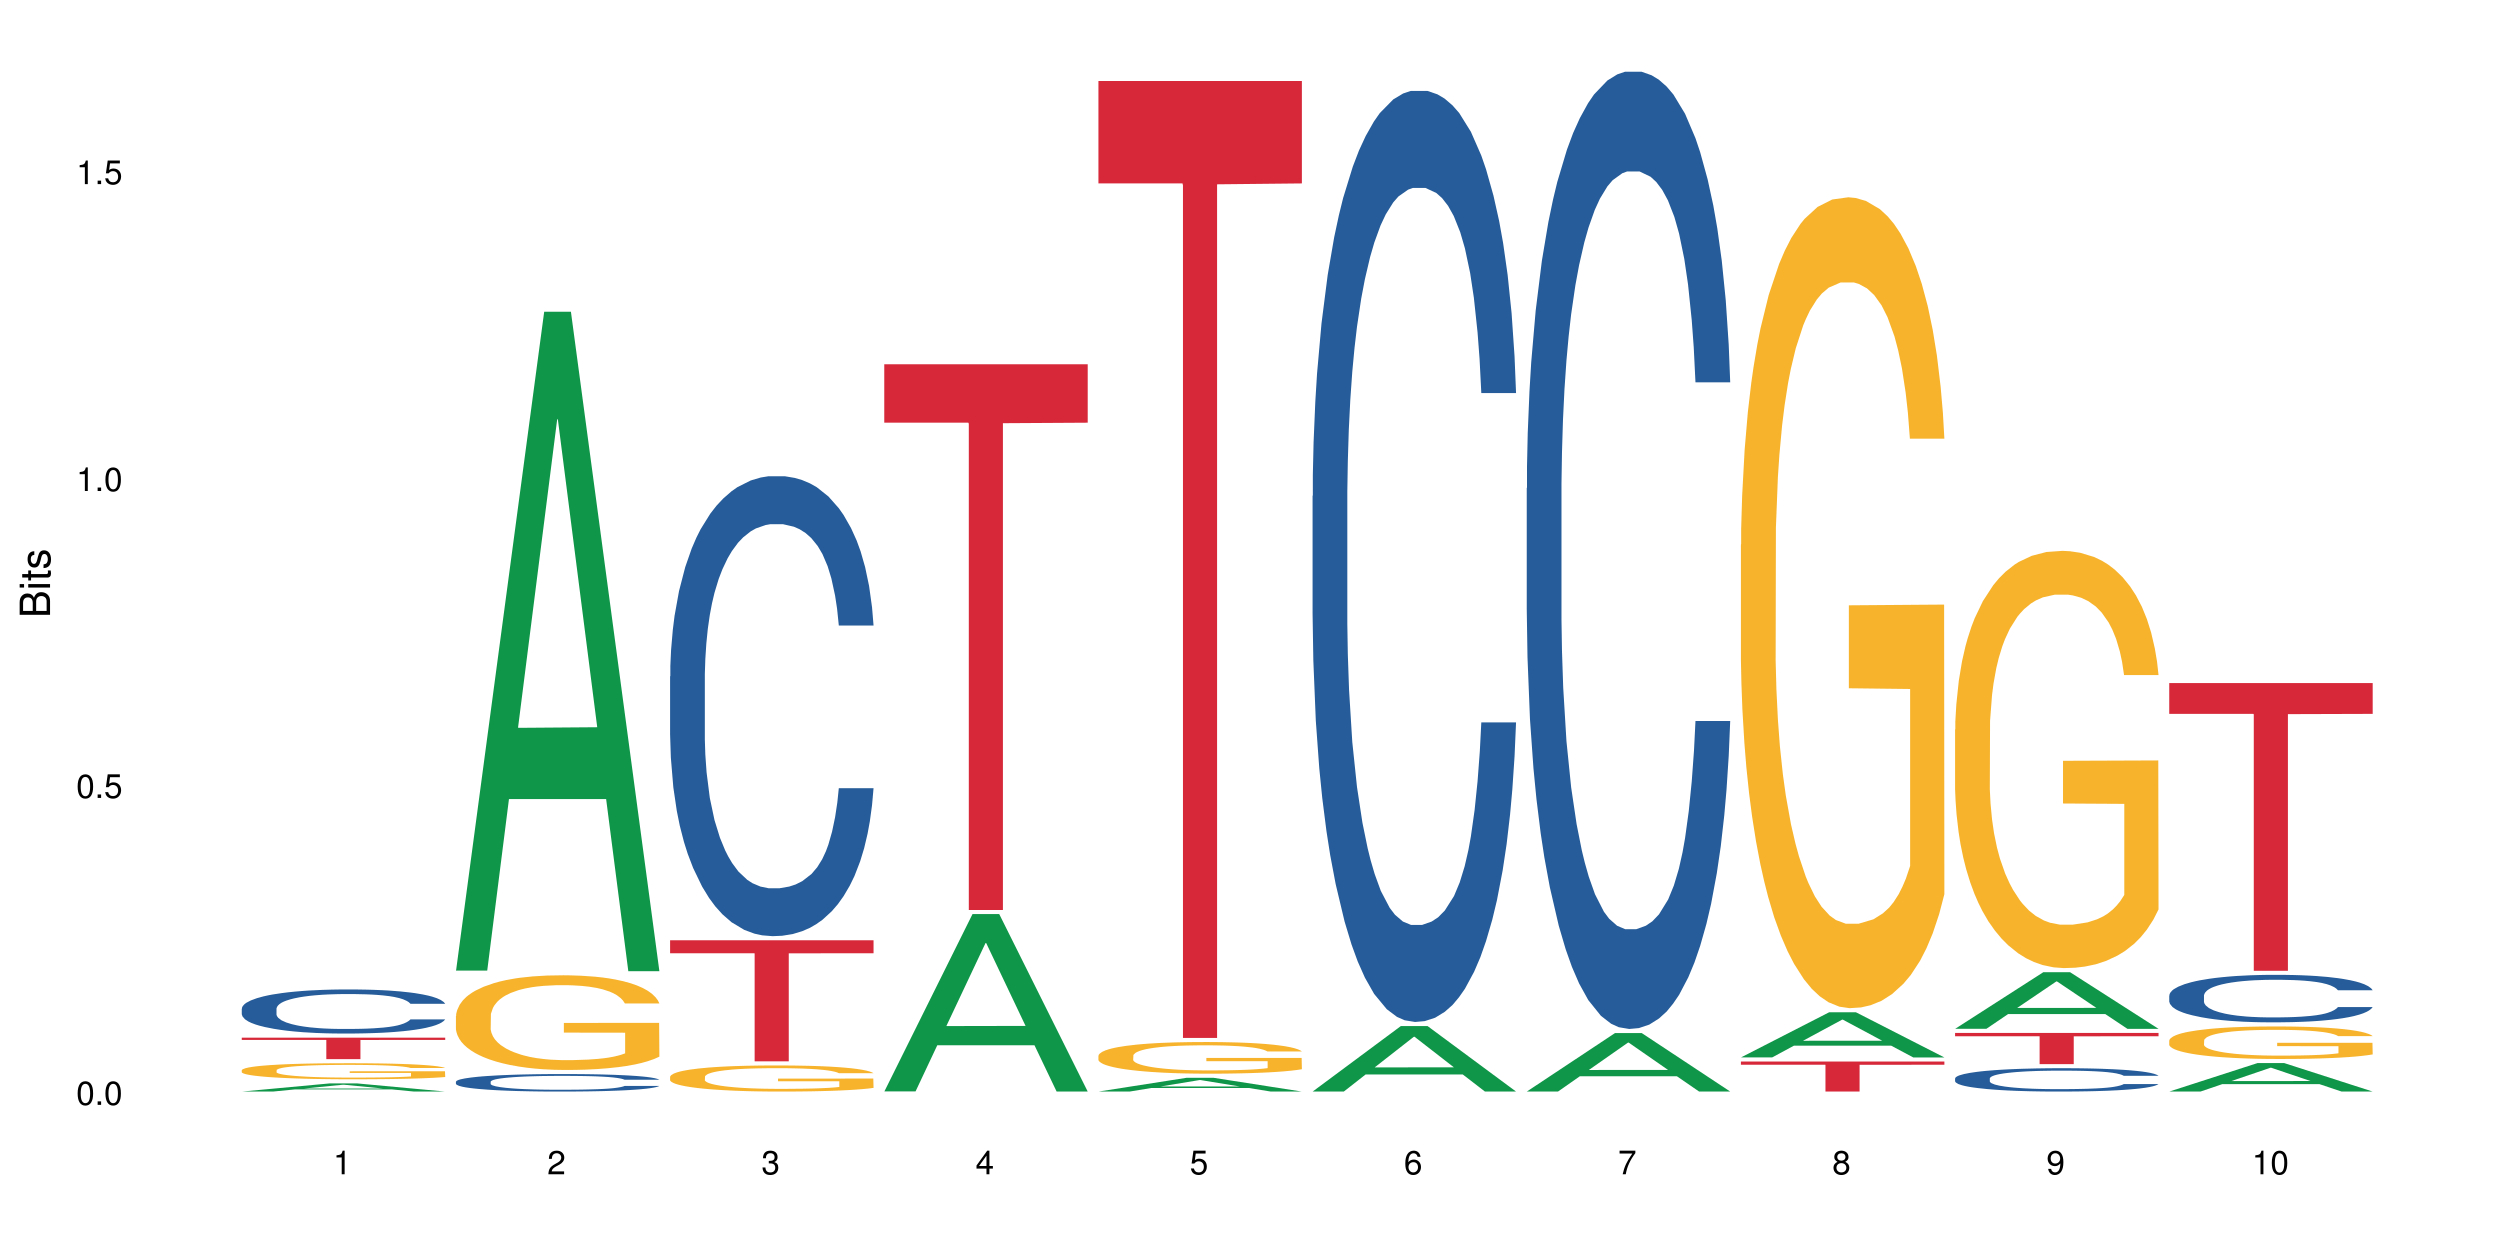 <?xml version="1.0" encoding="UTF-8"?>
<svg xmlns="http://www.w3.org/2000/svg" xmlns:xlink="http://www.w3.org/1999/xlink" width="720pt" height="360pt" viewBox="0 0 720 360" version="1.1">
<defs>
<g>
<symbol overflow="visible" id="glyph0-0">
<path style="stroke:none;" d=""/>
</symbol>
<symbol overflow="visible" id="glyph0-1">
<path style="stroke:none;" d="M 2.641 -6.797 C 2 -6.797 1.422 -6.531 1.078 -6.047 C 0.641 -5.453 0.406 -4.547 0.406 -3.297 C 0.406 -1 1.188 0.219 2.641 0.219 C 4.078 0.219 4.859 -1 4.859 -3.234 C 4.859 -4.562 4.656 -5.438 4.203 -6.047 C 3.844 -6.531 3.281 -6.797 2.641 -6.797 Z M 2.641 -6.047 C 3.547 -6.047 4 -5.125 4 -3.312 C 4 -1.375 3.562 -0.484 2.625 -0.484 C 1.734 -0.484 1.281 -1.422 1.281 -3.281 C 1.281 -5.141 1.734 -6.047 2.641 -6.047 Z M 2.641 -6.047 "/>
</symbol>
<symbol overflow="visible" id="glyph0-2">
<path style="stroke:none;" d="M 1.828 -1 L 0.828 -1 L 0.828 0 L 1.828 0 Z M 1.828 -1 "/>
</symbol>
<symbol overflow="visible" id="glyph0-3">
<path style="stroke:none;" d="M 4.562 -6.797 L 1.062 -6.797 L 0.547 -3.094 L 1.328 -3.094 C 1.719 -3.562 2.047 -3.734 2.578 -3.734 C 3.484 -3.734 4.062 -3.109 4.062 -2.094 C 4.062 -1.125 3.484 -0.531 2.578 -0.531 C 1.828 -0.531 1.375 -0.906 1.188 -1.672 L 0.328 -1.672 C 0.453 -1.109 0.547 -0.844 0.75 -0.594 C 1.125 -0.078 1.828 0.219 2.594 0.219 C 3.969 0.219 4.922 -0.781 4.922 -2.219 C 4.922 -3.562 4.031 -4.484 2.719 -4.484 C 2.25 -4.484 1.859 -4.359 1.469 -4.062 L 1.734 -5.969 L 4.562 -5.969 Z M 4.562 -6.797 "/>
</symbol>
<symbol overflow="visible" id="glyph0-4">
<path style="stroke:none;" d="M 2.484 -4.844 L 2.484 0 L 3.328 0 L 3.328 -6.797 L 2.766 -6.797 C 2.469 -5.75 2.281 -5.609 0.984 -5.453 L 0.984 -4.844 Z M 2.484 -4.844 "/>
</symbol>
<symbol overflow="visible" id="glyph0-5">
<path style="stroke:none;" d="M 4.859 -0.828 L 1.281 -0.828 C 1.359 -1.391 1.672 -1.75 2.5 -2.234 L 3.469 -2.75 C 4.406 -3.266 4.906 -3.969 4.906 -4.812 C 4.906 -5.375 4.672 -5.906 4.266 -6.266 C 3.859 -6.625 3.375 -6.797 2.719 -6.797 C 1.859 -6.797 1.219 -6.5 0.844 -5.922 C 0.609 -5.562 0.5 -5.125 0.484 -4.438 L 1.328 -4.438 C 1.359 -4.906 1.406 -5.188 1.531 -5.406 C 1.75 -5.812 2.188 -6.062 2.703 -6.062 C 3.469 -6.062 4.031 -5.516 4.031 -4.781 C 4.031 -4.25 3.719 -3.797 3.125 -3.438 L 2.234 -2.938 C 0.812 -2.141 0.406 -1.5 0.328 0 L 4.859 0 Z M 4.859 -0.828 "/>
</symbol>
<symbol overflow="visible" id="glyph0-6">
<path style="stroke:none;" d="M 2.125 -3.125 L 2.578 -3.125 C 3.516 -3.125 3.984 -2.703 3.984 -1.891 C 3.984 -1.031 3.469 -0.531 2.578 -0.531 C 1.656 -0.531 1.203 -0.984 1.156 -1.969 L 0.312 -1.969 C 0.344 -1.422 0.438 -1.078 0.609 -0.766 C 0.953 -0.109 1.625 0.219 2.547 0.219 C 3.953 0.219 4.859 -0.609 4.859 -1.906 C 4.859 -2.766 4.516 -3.25 3.703 -3.516 C 4.344 -3.766 4.656 -4.25 4.656 -4.938 C 4.656 -6.109 3.875 -6.797 2.578 -6.797 C 1.203 -6.797 0.484 -6.047 0.453 -4.609 L 1.297 -4.609 C 1.312 -5.016 1.344 -5.25 1.453 -5.453 C 1.641 -5.828 2.062 -6.062 2.594 -6.062 C 3.344 -6.062 3.797 -5.625 3.797 -4.906 C 3.797 -4.422 3.609 -4.141 3.25 -3.984 C 3.016 -3.891 2.719 -3.844 2.125 -3.844 Z M 2.125 -3.125 "/>
</symbol>
<symbol overflow="visible" id="glyph0-7">
<path style="stroke:none;" d="M 3.141 -1.625 L 3.141 0 L 3.984 0 L 3.984 -1.625 L 4.984 -1.625 L 4.984 -2.391 L 3.984 -2.391 L 3.984 -6.797 L 3.359 -6.797 L 0.266 -2.516 L 0.266 -1.625 Z M 3.141 -2.391 L 1 -2.391 L 3.141 -5.359 Z M 3.141 -2.391 "/>
</symbol>
<symbol overflow="visible" id="glyph0-8">
<path style="stroke:none;" d="M 4.781 -5.031 C 4.609 -6.141 3.891 -6.797 2.844 -6.797 C 2.094 -6.797 1.422 -6.438 1.031 -5.828 C 0.609 -5.172 0.406 -4.344 0.406 -3.094 C 0.406 -1.953 0.578 -1.234 0.984 -0.625 C 1.359 -0.078 1.953 0.219 2.703 0.219 C 3.984 0.219 4.922 -0.734 4.922 -2.078 C 4.922 -3.344 4.062 -4.234 2.844 -4.234 C 2.172 -4.234 1.641 -3.969 1.281 -3.469 C 1.281 -5.125 1.828 -6.047 2.797 -6.047 C 3.391 -6.047 3.797 -5.672 3.938 -5.031 Z M 2.734 -3.484 C 3.547 -3.484 4.062 -2.922 4.062 -2 C 4.062 -1.156 3.484 -0.531 2.703 -0.531 C 1.922 -0.531 1.328 -1.188 1.328 -2.047 C 1.328 -2.891 1.906 -3.484 2.734 -3.484 Z M 2.734 -3.484 "/>
</symbol>
<symbol overflow="visible" id="glyph0-9">
<path style="stroke:none;" d="M 4.984 -6.797 L 0.438 -6.797 L 0.438 -5.969 L 4.109 -5.969 C 2.5 -3.656 1.828 -2.234 1.328 0 L 2.219 0 C 2.594 -2.172 3.453 -4.047 4.984 -6.094 Z M 4.984 -6.797 "/>
</symbol>
<symbol overflow="visible" id="glyph0-10">
<path style="stroke:none;" d="M 3.75 -3.578 C 4.453 -4 4.688 -4.344 4.688 -4.984 C 4.688 -6.047 3.844 -6.797 2.641 -6.797 C 1.438 -6.797 0.594 -6.047 0.594 -4.984 C 0.594 -4.359 0.828 -4.016 1.516 -3.578 C 0.734 -3.203 0.359 -2.641 0.359 -1.891 C 0.359 -0.641 1.297 0.219 2.641 0.219 C 3.984 0.219 4.922 -0.641 4.922 -1.875 C 4.922 -2.641 4.531 -3.203 3.75 -3.578 Z M 2.641 -6.047 C 3.359 -6.047 3.812 -5.625 3.812 -4.969 C 3.812 -4.344 3.344 -3.922 2.641 -3.922 C 1.922 -3.922 1.453 -4.344 1.453 -4.984 C 1.453 -5.625 1.922 -6.047 2.641 -6.047 Z M 2.641 -3.203 C 3.484 -3.203 4.062 -2.672 4.062 -1.875 C 4.062 -1.062 3.484 -0.531 2.625 -0.531 C 1.797 -0.531 1.219 -1.078 1.219 -1.875 C 1.219 -2.672 1.797 -3.203 2.641 -3.203 Z M 2.641 -3.203 "/>
</symbol>
<symbol overflow="visible" id="glyph0-11">
<path style="stroke:none;" d="M 0.516 -1.547 C 0.672 -0.438 1.406 0.219 2.438 0.219 C 3.188 0.219 3.859 -0.141 4.266 -0.75 C 4.688 -1.406 4.891 -2.25 4.891 -3.484 C 4.891 -4.625 4.703 -5.359 4.312 -5.953 C 3.938 -6.5 3.344 -6.797 2.594 -6.797 C 1.297 -6.797 0.359 -5.844 0.359 -4.516 C 0.359 -3.25 1.234 -2.344 2.453 -2.344 C 3.094 -2.344 3.562 -2.578 4.016 -3.109 C 4 -1.453 3.469 -0.531 2.5 -0.531 C 1.906 -0.531 1.484 -0.906 1.359 -1.547 Z M 2.578 -6.062 C 3.375 -6.062 3.969 -5.406 3.969 -4.531 C 3.969 -3.688 3.375 -3.094 2.547 -3.094 C 1.734 -3.094 1.234 -3.672 1.234 -4.578 C 1.234 -5.438 1.797 -6.062 2.578 -6.062 Z M 2.578 -6.062 "/>
</symbol>
<symbol overflow="visible" id="glyph1-0">
<path style="stroke:none;" d=""/>
</symbol>
<symbol overflow="visible" id="glyph1-1">
<path style="stroke:none;" d="M 0 -0.953 L 0 -4.891 C 0 -5.719 -0.234 -6.344 -0.734 -6.797 C -1.188 -7.234 -1.812 -7.469 -2.5 -7.469 C -3.547 -7.469 -4.188 -7 -4.625 -5.875 C -4.984 -6.672 -5.641 -7.094 -6.531 -7.094 C -7.156 -7.094 -7.734 -6.859 -8.141 -6.391 C -8.562 -5.938 -8.75 -5.344 -8.75 -4.5 L -8.75 -0.953 Z M -4.984 -2.062 L -7.766 -2.062 L -7.766 -4.219 C -7.766 -4.844 -7.688 -5.203 -7.453 -5.5 C -7.219 -5.812 -6.859 -5.969 -6.375 -5.969 C -5.906 -5.969 -5.531 -5.812 -5.297 -5.5 C -5.062 -5.203 -4.984 -4.844 -4.984 -4.219 Z M -0.984 -2.062 L -4 -2.062 L -4 -4.781 C -4 -5.328 -3.859 -5.688 -3.578 -5.953 C -3.297 -6.219 -2.922 -6.359 -2.484 -6.359 C -2.062 -6.359 -1.688 -6.219 -1.406 -5.953 C -1.109 -5.688 -0.984 -5.328 -0.984 -4.781 Z M -0.984 -2.062 "/>
</symbol>
<symbol overflow="visible" id="glyph1-2">
<path style="stroke:none;" d="M -6.281 -1.797 L -6.281 -0.797 L 0 -0.797 L 0 -1.797 Z M -8.75 -1.797 L -8.75 -0.797 L -7.484 -0.797 L -7.484 -1.797 Z M -8.75 -1.797 "/>
</symbol>
<symbol overflow="visible" id="glyph1-3">
<path style="stroke:none;" d="M -6.281 -3.047 L -6.281 -2.016 L -8.016 -2.016 L -8.016 -1.016 L -6.281 -1.016 L -6.281 -0.172 L -5.469 -0.172 L -5.469 -1.016 L -0.719 -1.016 C -0.078 -1.016 0.281 -1.453 0.281 -2.234 C 0.281 -2.469 0.25 -2.719 0.188 -3.047 L -0.641 -3.047 C -0.609 -2.922 -0.594 -2.766 -0.594 -2.562 C -0.594 -2.141 -0.719 -2.016 -1.156 -2.016 L -5.469 -2.016 L -5.469 -3.047 Z M -6.281 -3.047 "/>
</symbol>
<symbol overflow="visible" id="glyph1-4">
<path style="stroke:none;" d="M -4.531 -5.25 C -5.766 -5.25 -6.469 -4.422 -6.469 -2.969 C -6.469 -1.516 -5.719 -0.562 -4.547 -0.562 C -3.562 -0.562 -3.094 -1.062 -2.734 -2.562 L -2.516 -3.484 C -2.344 -4.188 -2.094 -4.469 -1.625 -4.469 C -1.047 -4.469 -0.641 -3.875 -0.641 -3 C -0.641 -2.453 -0.797 -2 -1.062 -1.75 C -1.25 -1.594 -1.422 -1.531 -1.875 -1.469 L -1.875 -0.406 C -0.422 -0.453 0.281 -1.266 0.281 -2.922 C 0.281 -4.5 -0.5 -5.516 -1.719 -5.516 C -2.656 -5.516 -3.172 -4.984 -3.469 -3.734 L -3.703 -2.766 C -3.891 -1.953 -4.156 -1.609 -4.594 -1.609 C -5.172 -1.609 -5.547 -2.125 -5.547 -2.938 C -5.547 -3.75 -5.203 -4.172 -4.531 -4.203 Z M -4.531 -5.25 "/>
</symbol>
</g>
</defs>
<g id="surface92197">
<rect x="0" y="0" width="720" height="360" style="fill:rgb(100%,100%,100%);fill-opacity:1;stroke:none;"/>
<path style=" stroke:none;fill-rule:nonzero;fill:rgb(6.275%,58.824%,28.235%);fill-opacity:1;" d="M 69.629 314.367 L 69.691 314.367 L 95.047 312.012 L 102.746 312.012 L 128.223 314.371 L 119.273 314.371 L 112.887 313.754 L 84.902 313.754 L 78.645 314.367 L 69.629 314.367 L 87.598 313.5 L 110.32 313.496 L 98.988 312.395 L 98.863 312.395 L 98.738 312.402 L 87.535 313.496 L 87.598 313.5 Z M 69.629 314.367 "/>
<path style=" stroke:none;fill-rule:nonzero;fill:rgb(14.51%,36.078%,60%);fill-opacity:1;" d="M 69.629 290.492 L 69.699 290.48 L 69.699 290.203 L 69.914 289.762 L 70.414 289.203 L 70.914 288.82 L 72.203 288.137 L 73.988 287.477 L 75.848 286.965 L 77.203 286.664 L 78.418 286.43 L 81.207 286.004 L 82.992 285.781 L 84.922 285.586 L 87.281 285.387 L 88.996 285.27 L 92.852 285.086 L 95.711 285.004 L 97.926 284.969 L 102.715 284.969 L 105.574 285.016 L 107.645 285.074 L 109.93 285.168 L 111.859 285.27 L 115.219 285.527 L 118.219 285.852 L 119.578 286.035 L 121.723 286.398 L 123.367 286.746 L 124.508 287.047 L 125.797 287.477 L 126.938 287.996 L 127.797 288.59 L 128.223 289.09 L 118.219 289.09 L 117.719 288.625 L 117.148 288.266 L 116.078 287.789 L 115.004 287.453 L 113.504 287.117 L 112.148 286.895 L 110.289 286.676 L 108.645 286.535 L 106.93 286.43 L 105.285 286.363 L 102.141 286.293 L 98.5 286.293 L 97.141 286.316 L 94.355 286.406 L 92.852 286.488 L 90.711 286.652 L 89.207 286.801 L 87.422 287.035 L 86.207 287.23 L 84.707 287.535 L 83.637 287.801 L 82.422 288.184 L 81.707 288.473 L 81.062 288.797 L 80.492 289.18 L 80.062 289.586 L 79.777 290.016 L 79.633 290.434 L 79.633 292.234 L 79.777 292.652 L 80.133 293.137 L 81.062 293.848 L 82.422 294.461 L 83.992 294.949 L 85.492 295.297 L 86.352 295.461 L 87.492 295.645 L 89.281 295.879 L 91.852 296.109 L 93.352 296.203 L 95.641 296.297 L 97.996 296.34 L 101.141 296.34 L 103.93 296.297 L 105.785 296.238 L 107.715 296.145 L 110.359 295.945 L 112.004 295.762 L 113.434 295.539 L 114.504 295.32 L 115.219 295.133 L 116.293 294.773 L 117.148 294.379 L 117.793 293.973 L 118.219 293.578 L 128.223 293.578 L 127.797 294.043 L 127.152 294.496 L 126.508 294.832 L 125.508 295.238 L 124.367 295.598 L 122.723 296.004 L 121.363 296.273 L 119.578 296.562 L 117.934 296.781 L 116.148 296.98 L 113.504 297.211 L 111.789 297.328 L 109.93 297.434 L 107.715 297.523 L 104.93 297.605 L 101.93 297.652 L 99.141 297.664 L 96.141 297.641 L 93.926 297.594 L 90.996 297.492 L 87.352 297.281 L 84.707 297.062 L 82.633 296.84 L 80.848 296.609 L 78.848 296.297 L 76.273 295.785 L 74.703 295.391 L 73.633 295.066 L 72.418 294.613 L 71.559 294.207 L 70.559 293.555 L 69.844 292.734 L 69.629 292.094 Z M 69.629 290.492 "/>
<path style=" stroke:none;fill-rule:nonzero;fill:rgb(96.863%,70.196%,16.863%);fill-opacity:1;" d="M 69.629 308.188 L 69.699 308.184 L 69.699 308.098 L 69.988 307.91 L 70.703 307.645 L 71.629 307.43 L 72.629 307.262 L 73.273 307.172 L 74.344 307.047 L 75.273 306.953 L 77.633 306.762 L 80.633 306.586 L 82.277 306.512 L 84.137 306.438 L 86.777 306.359 L 87.992 306.328 L 91.711 306.262 L 95.926 306.219 L 100.57 306.207 L 102.715 306.211 L 105.645 306.227 L 109.645 306.273 L 111.934 306.316 L 113.719 306.359 L 115.578 306.414 L 117.863 306.496 L 120.008 306.598 L 121.723 306.699 L 123.438 306.828 L 124.867 306.961 L 126.082 307.109 L 127.152 307.289 L 127.797 307.434 L 128.223 307.582 L 118.293 307.582 L 117.719 307.434 L 117.078 307.32 L 116.004 307.184 L 114.934 307.082 L 113.863 307 L 111.859 306.891 L 110.145 306.824 L 108.004 306.762 L 105.93 306.727 L 103.57 306.699 L 102.141 306.691 L 98.355 306.691 L 94.926 306.723 L 92.926 306.754 L 91.496 306.789 L 89.496 306.852 L 88.281 306.902 L 87.566 306.938 L 85.422 307.066 L 83.992 307.188 L 83.207 307.266 L 82.207 307.395 L 81.492 307.508 L 80.707 307.676 L 80.277 307.801 L 79.703 308.09 L 79.633 308.852 L 79.848 309.012 L 80.277 309.184 L 80.848 309.336 L 81.707 309.496 L 82.562 309.617 L 84.062 309.785 L 85.352 309.895 L 86.352 309.965 L 88.281 310.078 L 89.066 310.117 L 90.922 310.195 L 92.852 310.254 L 95.211 310.305 L 96.996 310.328 L 99.855 310.352 L 103.5 310.352 L 107.789 310.324 L 110.504 310.289 L 112.359 310.258 L 113.574 310.227 L 115.078 310.18 L 116.148 310.137 L 117.148 310.094 L 118.363 310.02 L 118.363 309.012 L 100.715 309.008 L 100.715 308.535 L 128.152 308.527 L 128.223 310.18 L 126.723 310.293 L 124.867 310.406 L 123.078 310.488 L 121.223 310.562 L 118.578 310.641 L 116.434 310.691 L 113.148 310.75 L 110.145 310.789 L 107 310.812 L 104.215 310.828 L 100.93 310.832 L 97.996 310.824 L 94.855 310.797 L 92.352 310.762 L 90.066 310.723 L 87.781 310.668 L 84.922 310.578 L 83.062 310.508 L 81.133 310.418 L 79.203 310.312 L 77.488 310.199 L 76.348 310.109 L 75.203 310.008 L 73.988 309.879 L 72.844 309.738 L 71.988 309.605 L 71.203 309.457 L 70.629 309.32 L 70.059 309.129 L 69.773 308.977 L 69.629 308.848 Z M 69.629 308.188 "/>
<path style=" stroke:none;fill-rule:nonzero;fill:rgb(83.922%,15.686%,22.353%);fill-opacity:1;" d="M 69.629 298.844 L 128.223 298.844 L 128.223 299.504 L 103.805 299.512 L 103.805 305.027 L 93.98 305.027 L 93.98 299.516 L 93.836 299.504 L 69.629 299.504 Z M 69.629 298.844 "/>
<path style=" stroke:none;fill-rule:nonzero;fill:rgb(6.275%,58.824%,28.235%);fill-opacity:1;" d="M 131.309 279.527 L 131.371 279.348 L 156.727 89.777 L 164.426 89.777 L 189.902 279.703 L 180.953 279.703 L 174.566 230.129 L 146.582 230.129 L 140.324 279.527 L 131.309 279.527 L 149.273 209.617 L 172 209.441 L 160.668 120.809 L 160.543 120.629 L 160.418 121.164 L 149.211 209.441 L 149.273 209.617 Z M 131.309 279.527 "/>
<path style=" stroke:none;fill-rule:nonzero;fill:rgb(14.51%,36.078%,60%);fill-opacity:1;" d="M 131.309 311.523 L 131.379 311.516 L 131.379 311.406 L 131.594 311.23 L 132.094 311.012 L 132.594 310.859 L 133.883 310.586 L 135.668 310.324 L 137.523 310.121 L 138.883 310 L 140.098 309.91 L 142.883 309.738 L 144.672 309.652 L 146.602 309.574 L 148.957 309.492 L 150.672 309.449 L 154.531 309.375 L 157.391 309.344 L 159.605 309.328 L 164.395 309.328 L 167.25 309.348 L 169.324 309.371 L 171.609 309.406 L 173.539 309.449 L 176.898 309.551 L 179.898 309.68 L 181.258 309.754 L 183.402 309.895 L 185.043 310.035 L 186.188 310.152 L 187.473 310.324 L 188.617 310.531 L 189.477 310.766 L 189.902 310.965 L 179.898 310.965 L 179.398 310.781 L 178.828 310.637 L 177.758 310.449 L 176.684 310.316 L 175.184 310.18 L 173.824 310.094 L 171.969 310.004 L 170.324 309.949 L 168.609 309.91 L 166.965 309.883 L 163.82 309.855 L 160.176 309.855 L 158.82 309.863 L 156.031 309.898 L 154.531 309.934 L 152.387 309.996 L 150.887 310.055 L 149.102 310.148 L 147.887 310.227 L 146.387 310.348 L 145.312 310.453 L 144.098 310.605 L 143.387 310.719 L 142.742 310.848 L 142.172 311 L 141.742 311.164 L 141.457 311.332 L 141.312 311.5 L 141.312 312.215 L 141.457 312.379 L 141.812 312.574 L 142.742 312.855 L 144.098 313.098 L 145.672 313.293 L 147.172 313.43 L 148.031 313.496 L 149.172 313.57 L 150.961 313.66 L 153.531 313.754 L 155.031 313.789 L 157.32 313.828 L 159.676 313.844 L 162.82 313.844 L 165.609 313.828 L 167.465 313.805 L 169.395 313.766 L 172.039 313.688 L 173.684 313.613 L 175.113 313.527 L 176.184 313.441 L 176.898 313.367 L 177.969 313.223 L 178.828 313.066 L 179.473 312.906 L 179.898 312.75 L 189.902 312.75 L 189.477 312.934 L 188.832 313.113 L 188.188 313.246 L 187.188 313.406 L 186.047 313.551 L 184.402 313.711 L 183.043 313.816 L 181.258 313.934 L 179.613 314.02 L 177.828 314.098 L 175.184 314.191 L 173.469 314.238 L 171.609 314.277 L 169.395 314.316 L 166.609 314.348 L 163.605 314.367 L 160.82 314.371 L 157.82 314.363 L 155.605 314.344 L 152.676 314.301 L 149.031 314.219 L 146.387 314.133 L 144.312 314.043 L 142.527 313.953 L 140.527 313.828 L 137.953 313.625 L 136.383 313.469 L 135.309 313.34 L 134.094 313.16 L 133.238 312.996 L 132.238 312.738 L 131.523 312.41 L 131.309 312.156 Z M 131.309 311.523 "/>
<path style=" stroke:none;fill-rule:nonzero;fill:rgb(96.863%,70.196%,16.863%);fill-opacity:1;" d="M 131.309 292.562 L 131.379 292.535 L 131.379 292.039 L 131.664 290.918 L 132.379 289.375 L 133.309 288.105 L 134.309 287.109 L 134.953 286.586 L 136.023 285.84 L 136.953 285.293 L 139.312 284.172 L 142.312 283.125 L 143.957 282.676 L 145.812 282.254 L 148.457 281.781 L 149.672 281.605 L 153.391 281.207 L 157.605 280.957 L 162.25 280.883 L 164.395 280.91 L 167.324 281.008 L 171.324 281.281 L 173.613 281.531 L 175.398 281.781 L 177.254 282.105 L 179.543 282.602 L 181.688 283.199 L 183.402 283.797 L 185.117 284.543 L 186.547 285.34 L 187.762 286.211 L 188.832 287.258 L 189.477 288.129 L 189.902 289 L 179.973 289 L 179.398 288.129 L 178.758 287.457 L 177.684 286.637 L 176.613 286.039 L 175.539 285.566 L 173.539 284.918 L 171.824 284.52 L 169.68 284.172 L 167.609 283.945 L 165.25 283.797 L 163.82 283.746 L 160.035 283.746 L 156.605 283.922 L 154.605 284.121 L 153.176 284.32 L 151.172 284.695 L 149.957 284.992 L 149.246 285.191 L 147.102 285.965 L 145.672 286.66 L 144.887 287.133 L 143.887 287.879 L 143.172 288.555 L 142.383 289.551 L 141.957 290.297 L 141.383 291.988 L 141.312 296.473 L 141.527 297.418 L 141.957 298.438 L 142.527 299.336 L 143.387 300.281 L 144.242 301.004 L 145.742 301.973 L 147.027 302.621 L 148.031 303.043 L 149.957 303.715 L 150.746 303.941 L 152.602 304.391 L 154.531 304.738 L 156.891 305.035 L 158.676 305.188 L 161.535 305.309 L 165.18 305.309 L 169.469 305.16 L 172.184 304.961 L 174.039 304.762 L 175.254 304.59 L 176.754 304.312 L 177.828 304.066 L 178.828 303.793 L 180.043 303.367 L 180.043 297.418 L 162.391 297.391 L 162.391 294.605 L 189.832 294.578 L 189.902 304.312 L 188.402 304.988 L 186.547 305.633 L 184.758 306.133 L 182.902 306.555 L 180.258 307.027 L 178.113 307.328 L 174.824 307.676 L 171.824 307.898 L 168.68 308.051 L 165.895 308.125 L 162.605 308.148 L 159.676 308.098 L 156.531 307.949 L 154.031 307.75 L 151.746 307.5 L 149.457 307.176 L 146.602 306.656 L 144.742 306.23 L 142.812 305.707 L 140.883 305.086 L 139.168 304.414 L 138.027 303.891 L 136.883 303.293 L 135.668 302.547 L 134.523 301.699 L 133.668 300.93 L 132.879 300.055 L 132.309 299.234 L 131.738 298.113 L 131.453 297.219 L 131.309 296.445 Z M 131.309 292.562 "/>
<path style=" stroke:none;fill-rule:nonzero;fill:rgb(14.51%,36.078%,60%);fill-opacity:1;" d="M 192.988 194.797 L 193.059 194.676 L 193.059 191.77 L 193.273 187.168 L 193.773 181.355 L 194.273 177.363 L 195.559 170.219 L 197.348 163.316 L 199.203 157.988 L 200.562 154.844 L 201.777 152.422 L 204.562 147.941 L 206.352 145.641 L 208.281 143.582 L 210.637 141.523 L 212.352 140.312 L 216.211 138.375 L 219.07 137.527 L 221.285 137.164 L 226.074 137.164 L 228.93 137.648 L 231.004 138.254 L 233.289 139.223 L 235.219 140.312 L 238.578 142.977 L 241.578 146.367 L 242.938 148.305 L 245.082 152.059 L 246.723 155.688 L 247.867 158.836 L 249.152 163.316 L 250.297 168.766 L 251.152 174.941 L 251.582 180.145 L 241.578 180.145 L 241.078 175.305 L 240.508 171.551 L 239.434 166.586 L 238.363 163.074 L 236.863 159.562 L 235.504 157.262 L 233.648 154.965 L 232.004 153.512 L 230.289 152.422 L 228.645 151.695 L 225.5 150.969 L 221.855 150.969 L 220.5 151.211 L 217.711 152.18 L 216.211 153.027 L 214.066 154.723 L 212.566 156.293 L 210.781 158.715 L 209.566 160.773 L 208.066 163.922 L 206.992 166.707 L 205.777 170.703 L 205.062 173.73 L 204.422 177.121 L 203.848 181.113 L 203.422 185.352 L 203.133 189.832 L 202.992 194.191 L 202.992 212.957 L 203.133 217.316 L 203.492 222.402 L 204.422 229.785 L 205.777 236.203 L 207.352 241.289 L 208.852 244.922 L 209.707 246.613 L 210.852 248.551 L 212.637 250.973 L 215.211 253.395 L 216.711 254.363 L 219 255.332 L 221.355 255.816 L 224.5 255.816 L 227.289 255.332 L 229.145 254.727 L 231.074 253.758 L 233.719 251.699 L 235.363 249.762 L 236.793 247.461 L 237.863 245.164 L 238.578 243.227 L 239.648 239.473 L 240.508 235.355 L 241.148 231.117 L 241.578 227 L 251.582 227 L 251.152 231.844 L 250.512 236.566 L 249.867 240.078 L 248.867 244.316 L 247.723 248.066 L 246.082 252.305 L 244.723 255.09 L 242.938 258.117 L 241.293 260.418 L 239.508 262.477 L 236.863 264.898 L 235.148 266.109 L 233.289 267.199 L 231.074 268.168 L 228.289 269.012 L 225.285 269.496 L 222.5 269.617 L 219.5 269.375 L 217.285 268.891 L 214.352 267.805 L 210.711 265.625 L 208.066 263.324 L 205.992 261.023 L 204.207 258.602 L 202.207 255.332 L 199.633 250.004 L 198.062 245.891 L 196.988 242.5 L 195.773 237.777 L 194.918 233.539 L 193.918 226.758 L 193.203 218.164 L 192.988 211.504 Z M 192.988 194.797 "/>
<path style=" stroke:none;fill-rule:nonzero;fill:rgb(96.863%,70.196%,16.863%);fill-opacity:1;" d="M 192.988 310.07 L 193.059 310.062 L 193.059 309.926 L 193.344 309.617 L 194.059 309.191 L 194.988 308.84 L 195.988 308.566 L 196.633 308.422 L 197.703 308.215 L 198.633 308.062 L 200.992 307.754 L 203.992 307.465 L 205.637 307.344 L 207.492 307.227 L 210.137 307.098 L 211.352 307.047 L 215.066 306.938 L 219.285 306.867 L 223.93 306.848 L 226.074 306.855 L 229.004 306.883 L 233.004 306.957 L 235.289 307.027 L 237.078 307.098 L 238.934 307.184 L 241.223 307.324 L 243.367 307.488 L 245.082 307.652 L 246.797 307.859 L 248.223 308.078 L 249.438 308.32 L 250.512 308.605 L 251.152 308.848 L 251.582 309.09 L 241.648 309.09 L 241.078 308.848 L 240.434 308.66 L 239.363 308.434 L 238.293 308.27 L 237.219 308.141 L 235.219 307.961 L 233.504 307.852 L 231.359 307.754 L 229.289 307.695 L 226.93 307.652 L 225.5 307.637 L 221.715 307.637 L 218.285 307.688 L 216.281 307.742 L 214.855 307.797 L 212.852 307.898 L 211.637 307.98 L 210.922 308.035 L 208.781 308.25 L 207.352 308.441 L 206.566 308.574 L 205.562 308.777 L 204.852 308.965 L 204.062 309.238 L 203.637 309.445 L 203.062 309.914 L 202.992 311.148 L 203.207 311.41 L 203.637 311.691 L 204.207 311.938 L 205.062 312.199 L 205.922 312.398 L 207.422 312.668 L 208.707 312.844 L 209.707 312.961 L 211.637 313.148 L 212.426 313.211 L 214.281 313.332 L 216.211 313.43 L 218.57 313.512 L 220.355 313.555 L 223.215 313.586 L 226.859 313.586 L 231.145 313.547 L 233.863 313.492 L 235.719 313.438 L 236.934 313.387 L 238.434 313.312 L 239.508 313.242 L 240.508 313.168 L 241.723 313.051 L 241.723 311.41 L 224.07 311.402 L 224.07 310.633 L 251.512 310.625 L 251.582 313.312 L 250.082 313.5 L 248.223 313.676 L 246.438 313.812 L 244.578 313.93 L 241.938 314.062 L 239.793 314.145 L 236.504 314.238 L 233.504 314.301 L 230.359 314.344 L 227.574 314.363 L 224.285 314.371 L 221.355 314.355 L 218.211 314.316 L 215.711 314.262 L 213.426 314.191 L 211.137 314.102 L 208.281 313.957 L 206.422 313.84 L 204.492 313.699 L 202.562 313.527 L 200.848 313.34 L 199.703 313.195 L 198.562 313.031 L 197.348 312.824 L 196.203 312.59 L 195.348 312.379 L 194.559 312.137 L 193.988 311.91 L 193.418 311.602 L 193.129 311.355 L 192.988 311.141 Z M 192.988 310.07 "/>
<path style=" stroke:none;fill-rule:nonzero;fill:rgb(83.922%,15.686%,22.353%);fill-opacity:1;" d="M 192.988 270.797 L 251.582 270.797 L 251.582 274.531 L 227.164 274.562 L 227.164 305.668 L 217.336 305.668 L 217.336 274.598 L 217.195 274.531 L 192.988 274.531 Z M 192.988 270.797 "/>
<path style=" stroke:none;fill-rule:nonzero;fill:rgb(6.275%,58.824%,28.235%);fill-opacity:1;" d="M 254.668 314.324 L 254.73 314.273 L 280.082 263.258 L 287.781 263.258 L 313.262 314.371 L 304.309 314.371 L 297.926 301.027 L 269.941 301.027 L 263.68 314.324 L 254.668 314.324 L 272.633 295.508 L 295.359 295.461 L 284.027 271.609 L 283.902 271.562 L 283.777 271.707 L 272.57 295.461 L 272.633 295.508 Z M 254.668 314.324 "/>
<path style=" stroke:none;fill-rule:nonzero;fill:rgb(83.922%,15.686%,22.353%);fill-opacity:1;" d="M 254.668 104.91 L 313.262 104.91 L 313.262 121.734 L 288.84 121.883 L 288.84 262.078 L 279.016 262.078 L 279.016 122.031 L 278.875 121.734 L 254.668 121.734 Z M 254.668 104.91 "/>
<path style=" stroke:none;fill-rule:nonzero;fill:rgb(6.275%,58.824%,28.235%);fill-opacity:1;" d="M 316.348 314.367 L 316.41 314.363 L 341.762 310.402 L 349.461 310.402 L 374.941 314.371 L 365.988 314.371 L 359.605 313.336 L 331.621 313.336 L 325.359 314.367 L 316.348 314.367 L 334.312 312.906 L 357.039 312.902 L 345.707 311.051 L 345.582 311.047 L 345.457 311.059 L 334.25 312.902 L 334.312 312.906 Z M 316.348 314.367 "/>
<path style=" stroke:none;fill-rule:nonzero;fill:rgb(96.863%,70.196%,16.863%);fill-opacity:1;" d="M 316.348 304.008 L 316.418 304 L 316.418 303.832 L 316.703 303.457 L 317.418 302.941 L 318.348 302.516 L 319.348 302.184 L 319.992 302.008 L 321.062 301.758 L 321.992 301.574 L 324.348 301.203 L 327.352 300.852 L 328.992 300.703 L 330.852 300.559 L 333.496 300.402 L 334.711 300.344 L 338.426 300.211 L 342.641 300.129 L 347.289 300.102 L 349.43 300.109 L 352.359 300.145 L 356.363 300.234 L 358.648 300.32 L 360.434 300.402 L 362.293 300.512 L 364.578 300.676 L 366.723 300.875 L 368.438 301.078 L 370.152 301.328 L 371.582 301.594 L 372.797 301.883 L 373.871 302.234 L 374.512 302.527 L 374.941 302.816 L 365.008 302.816 L 364.438 302.527 L 363.793 302.301 L 362.723 302.027 L 361.648 301.824 L 360.578 301.668 L 358.578 301.453 L 356.863 301.316 L 354.719 301.203 L 352.645 301.125 L 350.289 301.078 L 348.859 301.059 L 345.07 301.059 L 341.641 301.117 L 339.641 301.184 L 338.211 301.25 L 336.211 301.375 L 334.996 301.477 L 334.281 301.543 L 332.137 301.801 L 330.707 302.035 L 329.922 302.191 L 328.922 302.441 L 328.207 302.668 L 327.422 303 L 326.992 303.25 L 326.422 303.816 L 326.352 305.316 L 326.562 305.633 L 326.992 305.973 L 327.566 306.273 L 328.422 306.59 L 329.281 306.832 L 330.781 307.156 L 332.066 307.371 L 333.066 307.516 L 334.996 307.738 L 335.781 307.812 L 337.641 307.965 L 339.57 308.082 L 341.93 308.18 L 343.715 308.23 L 346.574 308.273 L 350.219 308.273 L 354.504 308.223 L 357.219 308.156 L 359.078 308.09 L 360.293 308.031 L 361.793 307.938 L 362.863 307.855 L 363.867 307.766 L 365.078 307.621 L 365.078 305.633 L 347.43 305.625 L 347.43 304.691 L 374.871 304.684 L 374.941 307.938 L 373.441 308.164 L 371.582 308.379 L 369.797 308.547 L 367.938 308.688 L 365.293 308.848 L 363.152 308.945 L 359.863 309.062 L 356.863 309.137 L 353.719 309.188 L 350.93 309.215 L 347.645 309.223 L 344.715 309.203 L 341.57 309.156 L 339.07 309.09 L 336.781 309.004 L 334.496 308.898 L 331.637 308.723 L 329.781 308.578 L 327.852 308.406 L 325.922 308.195 L 324.207 307.973 L 323.062 307.797 L 321.918 307.598 L 320.703 307.348 L 319.562 307.062 L 318.703 306.805 L 317.918 306.516 L 317.348 306.238 L 316.773 305.863 L 316.488 305.566 L 316.348 305.309 Z M 316.348 304.008 "/>
<path style=" stroke:none;fill-rule:nonzero;fill:rgb(83.922%,15.686%,22.353%);fill-opacity:1;" d="M 316.348 23.324 L 374.941 23.324 L 374.941 52.824 L 350.52 53.082 L 350.52 298.922 L 340.695 298.922 L 340.695 53.34 L 340.555 52.824 L 316.348 52.824 Z M 316.348 23.324 "/>
<path style=" stroke:none;fill-rule:nonzero;fill:rgb(6.275%,58.824%,28.235%);fill-opacity:1;" d="M 378.023 314.352 L 378.086 314.336 L 403.441 295.508 L 411.141 295.508 L 436.621 314.371 L 427.668 314.371 L 421.281 309.445 L 393.301 309.445 L 387.039 314.352 L 378.023 314.352 L 395.992 307.41 L 418.715 307.391 L 407.387 298.59 L 407.262 298.57 L 407.137 298.625 L 395.93 307.391 L 395.992 307.41 Z M 378.023 314.352 "/>
<path style=" stroke:none;fill-rule:nonzero;fill:rgb(14.51%,36.078%,60%);fill-opacity:1;" d="M 378.023 142.855 L 378.098 142.609 L 378.098 136.727 L 378.312 127.414 L 378.812 115.648 L 379.312 107.559 L 380.598 93.098 L 382.383 79.129 L 384.242 68.344 L 385.602 61.969 L 386.812 57.066 L 389.602 48 L 391.387 43.344 L 393.316 39.176 L 395.676 35.008 L 397.391 32.559 L 401.25 28.637 L 404.105 26.922 L 406.324 26.184 L 411.109 26.184 L 413.969 27.164 L 416.039 28.391 L 418.328 30.352 L 420.258 32.559 L 423.613 37.949 L 426.617 44.812 L 427.973 48.734 L 430.117 56.332 L 431.762 63.688 L 432.906 70.059 L 434.191 79.129 L 435.336 90.156 L 436.191 102.656 L 436.621 113.195 L 426.617 113.195 L 426.117 103.391 L 425.543 95.793 L 424.473 85.746 L 423.402 78.637 L 421.898 71.527 L 420.543 66.871 L 418.684 62.215 L 417.039 59.273 L 415.324 57.066 L 413.684 55.598 L 410.539 54.125 L 406.895 54.125 L 405.535 54.617 L 402.75 56.578 L 401.25 58.293 L 399.105 61.727 L 397.605 64.91 L 395.816 69.812 L 394.602 73.98 L 393.102 80.352 L 392.031 85.988 L 390.816 94.078 L 390.102 100.207 L 389.457 107.07 L 388.887 115.156 L 388.457 123.734 L 388.172 132.805 L 388.027 141.629 L 388.027 179.621 L 388.172 188.445 L 388.531 198.738 L 389.457 213.688 L 390.816 226.68 L 392.387 236.973 L 393.891 244.328 L 394.746 247.758 L 395.891 251.68 L 397.676 256.582 L 400.25 261.484 L 401.75 263.445 L 404.035 265.406 L 406.395 266.387 L 409.539 266.387 L 412.324 265.406 L 414.184 264.18 L 416.113 262.219 L 418.758 258.055 L 420.398 254.133 L 421.828 249.473 L 422.902 244.816 L 423.613 240.895 L 424.688 233.297 L 425.543 224.965 L 426.188 216.387 L 426.617 208.051 L 436.621 208.051 L 436.191 217.855 L 435.547 227.414 L 434.906 234.523 L 433.906 243.102 L 432.762 250.699 L 431.117 259.277 L 429.762 264.914 L 427.973 271.043 L 426.332 275.699 L 424.543 279.867 L 421.898 284.77 L 420.184 287.219 L 418.328 289.426 L 416.113 291.387 L 413.324 293.102 L 410.324 294.082 L 407.539 294.328 L 404.535 293.836 L 402.32 292.855 L 399.391 290.652 L 395.746 286.238 L 393.102 281.582 L 391.031 276.926 L 389.242 272.023 L 387.242 265.406 L 384.672 254.621 L 383.098 246.289 L 382.027 239.426 L 380.812 229.867 L 379.953 221.289 L 378.953 207.562 L 378.238 190.16 L 378.023 176.68 Z M 378.023 142.855 "/>
<path style=" stroke:none;fill-rule:nonzero;fill:rgb(6.275%,58.824%,28.235%);fill-opacity:1;" d="M 439.703 314.355 L 439.766 314.34 L 465.121 297.523 L 472.82 297.523 L 498.301 314.371 L 489.348 314.371 L 482.961 309.973 L 454.98 309.973 L 448.719 314.355 L 439.703 314.355 L 457.672 308.152 L 480.395 308.137 L 469.066 300.273 L 468.938 300.258 L 468.812 300.305 L 457.609 308.137 L 457.672 308.152 Z M 439.703 314.355 "/>
<path style=" stroke:none;fill-rule:nonzero;fill:rgb(14.51%,36.078%,60%);fill-opacity:1;" d="M 439.703 140.613 L 439.777 140.359 L 439.777 134.312 L 439.988 124.734 L 440.492 112.641 L 440.992 104.324 L 442.277 89.457 L 444.062 75.094 L 445.922 64.004 L 447.277 57.453 L 448.492 52.414 L 451.281 43.09 L 453.066 38.301 L 454.996 34.02 L 457.355 29.734 L 459.07 27.215 L 462.93 23.184 L 465.785 21.418 L 468 20.664 L 472.789 20.664 L 475.648 21.672 L 477.719 22.93 L 480.008 24.945 L 481.938 27.215 L 485.293 32.758 L 488.297 39.812 L 489.652 43.848 L 491.797 51.656 L 493.441 59.219 L 494.582 65.77 L 495.871 75.094 L 497.012 86.434 L 497.871 99.285 L 498.301 110.121 L 488.297 110.121 L 487.797 100.039 L 487.223 92.23 L 486.152 81.898 L 485.078 74.59 L 483.578 67.281 L 482.223 62.492 L 480.363 57.707 L 478.719 54.684 L 477.004 52.414 L 475.363 50.902 L 472.219 49.391 L 468.574 49.391 L 467.215 49.895 L 464.43 51.91 L 462.93 53.676 L 460.785 57.203 L 459.285 60.477 L 457.496 65.52 L 456.281 69.801 L 454.781 76.352 L 453.711 82.148 L 452.496 90.465 L 451.781 96.766 L 451.137 103.82 L 450.566 112.137 L 450.137 120.957 L 449.852 130.281 L 449.707 139.352 L 449.707 178.41 L 449.852 187.48 L 450.207 198.066 L 451.137 213.438 L 452.496 226.793 L 454.066 237.375 L 455.566 244.938 L 456.426 248.465 L 457.57 252.496 L 459.355 257.535 L 461.926 262.574 L 463.43 264.59 L 465.715 266.609 L 468.074 267.617 L 471.219 267.617 L 474.004 266.609 L 475.863 265.348 L 477.793 263.332 L 480.434 259.047 L 482.078 255.016 L 483.508 250.227 L 484.578 245.441 L 485.293 241.41 L 486.367 233.598 L 487.223 225.027 L 487.867 216.211 L 488.297 207.641 L 498.301 207.641 L 497.871 217.723 L 497.227 227.547 L 496.586 234.855 L 495.586 243.676 L 494.441 251.488 L 492.797 260.309 L 491.441 266.105 L 489.652 272.402 L 488.008 277.191 L 486.223 281.477 L 483.578 286.516 L 481.863 289.035 L 480.008 291.305 L 477.793 293.32 L 475.004 295.082 L 472.004 296.09 L 469.215 296.344 L 466.215 295.84 L 464 294.832 L 461.07 292.562 L 457.426 288.027 L 454.781 283.238 L 452.711 278.449 L 450.922 273.41 L 448.922 266.609 L 446.352 255.52 L 444.777 246.953 L 443.707 239.895 L 442.492 230.07 L 441.633 221.25 L 440.633 207.137 L 439.918 189.246 L 439.703 175.387 Z M 439.703 140.613 "/>
<path style=" stroke:none;fill-rule:nonzero;fill:rgb(6.275%,58.824%,28.235%);fill-opacity:1;" d="M 501.383 304.531 L 501.445 304.52 L 526.801 291.531 L 534.5 291.531 L 559.98 304.547 L 551.027 304.547 L 544.641 301.148 L 516.66 301.148 L 510.398 304.531 L 501.383 304.531 L 519.352 299.742 L 542.074 299.73 L 530.742 293.66 L 530.617 293.645 L 530.492 293.684 L 519.289 299.73 L 519.352 299.742 Z M 501.383 304.531 "/>
<path style=" stroke:none;fill-rule:nonzero;fill:rgb(96.863%,70.196%,16.863%);fill-opacity:1;" d="M 501.383 156.844 L 501.453 156.629 L 501.453 152.363 L 501.742 142.766 L 502.457 129.543 L 503.383 118.664 L 504.383 110.133 L 505.027 105.656 L 506.102 99.258 L 507.027 94.566 L 509.387 84.969 L 512.387 76.012 L 514.031 72.172 L 515.891 68.547 L 518.535 64.492 L 519.75 63 L 523.465 59.59 L 527.68 57.457 L 532.324 56.816 L 534.469 57.027 L 537.398 57.883 L 541.398 60.227 L 543.688 62.359 L 545.473 64.492 L 547.332 67.266 L 549.617 71.531 L 551.762 76.648 L 553.477 81.77 L 555.191 88.168 L 556.621 94.992 L 557.836 102.457 L 558.906 111.414 L 559.551 118.879 L 559.98 126.344 L 550.047 126.344 L 549.473 118.879 L 548.832 113.121 L 547.758 106.082 L 546.688 100.965 L 545.617 96.91 L 543.613 91.367 L 541.898 87.953 L 539.758 84.969 L 537.684 83.047 L 535.324 81.77 L 533.898 81.344 L 530.109 81.344 L 526.68 82.836 L 524.68 84.543 L 523.25 86.246 L 521.25 89.445 L 520.035 92.008 L 519.32 93.711 L 517.176 100.324 L 515.746 106.297 L 514.961 110.348 L 513.961 116.746 L 513.246 122.504 L 512.461 131.035 L 512.031 137.434 L 511.461 151.938 L 511.387 190.328 L 511.602 198.43 L 512.031 207.176 L 512.602 214.852 L 513.461 222.957 L 514.316 229.145 L 515.816 237.461 L 517.105 243.004 L 518.105 246.633 L 520.035 252.391 L 520.82 254.309 L 522.68 258.148 L 524.605 261.133 L 526.965 263.695 L 528.75 264.973 L 531.609 266.039 L 535.254 266.039 L 539.543 264.762 L 542.258 263.055 L 544.113 261.348 L 545.328 259.855 L 546.832 257.508 L 547.902 255.375 L 548.902 253.031 L 550.117 249.402 L 550.117 198.43 L 532.469 198.219 L 532.469 174.332 L 559.906 174.117 L 559.98 257.508 L 558.477 263.266 L 556.621 268.812 L 554.832 273.078 L 552.977 276.703 L 550.332 280.754 L 548.188 283.316 L 544.902 286.301 L 541.898 288.219 L 538.754 289.5 L 535.969 290.141 L 532.684 290.352 L 529.754 289.926 L 526.609 288.648 L 524.105 286.941 L 521.82 284.809 L 519.535 282.035 L 516.676 277.555 L 514.816 273.93 L 512.887 269.453 L 510.957 264.121 L 509.242 258.363 L 508.102 253.883 L 506.957 248.766 L 505.742 242.367 L 504.598 235.113 L 503.742 228.504 L 502.957 221.039 L 502.383 214 L 501.812 204.402 L 501.527 196.727 L 501.383 190.113 Z M 501.383 156.844 "/>
<path style=" stroke:none;fill-rule:nonzero;fill:rgb(83.922%,15.686%,22.353%);fill-opacity:1;" d="M 501.383 305.727 L 559.98 305.727 L 559.98 306.648 L 535.559 306.66 L 535.559 314.371 L 525.734 314.371 L 525.734 306.668 L 525.59 306.648 L 501.383 306.648 Z M 501.383 305.727 "/>
<path style=" stroke:none;fill-rule:nonzero;fill:rgb(6.275%,58.824%,28.235%);fill-opacity:1;" d="M 563.062 296.293 L 563.125 296.277 L 588.48 279.992 L 596.18 279.992 L 621.656 296.309 L 612.707 296.309 L 606.32 292.051 L 578.336 292.051 L 572.078 296.293 L 563.062 296.293 L 581.031 290.289 L 603.754 290.273 L 592.422 282.66 L 592.297 282.645 L 592.172 282.688 L 580.965 290.273 L 581.031 290.289 Z M 563.062 296.293 "/>
<path style=" stroke:none;fill-rule:nonzero;fill:rgb(14.51%,36.078%,60%);fill-opacity:1;" d="M 563.062 310.574 L 563.133 310.566 L 563.133 310.418 L 563.348 310.188 L 563.848 309.891 L 564.348 309.688 L 565.637 309.324 L 567.422 308.977 L 569.281 308.707 L 570.637 308.547 L 571.852 308.422 L 574.641 308.195 L 576.426 308.078 L 578.355 307.973 L 580.711 307.871 L 582.426 307.809 L 586.285 307.711 L 589.145 307.668 L 591.359 307.648 L 596.148 307.648 L 599.004 307.672 L 601.078 307.703 L 603.363 307.754 L 605.293 307.809 L 608.652 307.945 L 611.652 308.117 L 613.012 308.215 L 615.156 308.406 L 616.797 308.59 L 617.941 308.75 L 619.227 308.977 L 620.371 309.254 L 621.23 309.566 L 621.656 309.828 L 611.652 309.828 L 611.152 309.586 L 610.582 309.395 L 609.512 309.141 L 608.438 308.965 L 606.938 308.785 L 605.578 308.668 L 603.723 308.551 L 602.078 308.477 L 600.363 308.422 L 598.719 308.387 L 595.574 308.348 L 591.93 308.348 L 590.574 308.363 L 587.785 308.41 L 586.285 308.453 L 584.145 308.539 L 582.641 308.621 L 580.855 308.742 L 579.641 308.848 L 578.141 309.008 L 577.066 309.148 L 575.855 309.352 L 575.141 309.504 L 574.496 309.676 L 573.926 309.879 L 573.496 310.094 L 573.211 310.32 L 573.066 310.543 L 573.066 311.496 L 573.211 311.715 L 573.566 311.973 L 574.496 312.348 L 575.855 312.676 L 577.426 312.934 L 578.926 313.117 L 579.785 313.203 L 580.926 313.301 L 582.715 313.426 L 585.285 313.547 L 586.785 313.598 L 589.074 313.645 L 591.43 313.672 L 594.574 313.672 L 597.363 313.645 L 599.219 313.613 L 601.148 313.566 L 603.793 313.461 L 605.438 313.363 L 606.867 313.246 L 607.938 313.129 L 608.652 313.031 L 609.723 312.84 L 610.582 312.633 L 611.227 312.418 L 611.652 312.207 L 621.656 312.207 L 621.23 312.453 L 620.586 312.691 L 619.941 312.871 L 618.941 313.086 L 617.801 313.277 L 616.156 313.492 L 614.797 313.633 L 613.012 313.785 L 611.367 313.902 L 609.582 314.008 L 606.938 314.133 L 605.223 314.191 L 603.363 314.246 L 601.148 314.297 L 598.363 314.34 L 595.363 314.363 L 592.574 314.371 L 589.574 314.359 L 587.359 314.332 L 584.43 314.277 L 580.785 314.168 L 578.141 314.051 L 576.066 313.934 L 574.281 313.812 L 572.281 313.645 L 569.707 313.375 L 568.137 313.168 L 567.062 312.996 L 565.848 312.754 L 564.992 312.539 L 563.992 312.195 L 563.277 311.758 L 563.062 311.422 Z M 563.062 310.574 "/>
<path style=" stroke:none;fill-rule:nonzero;fill:rgb(96.863%,70.196%,16.863%);fill-opacity:1;" d="M 563.062 210.113 L 563.133 210.004 L 563.133 207.812 L 563.422 202.871 L 564.133 196.066 L 565.062 190.473 L 566.062 186.082 L 566.707 183.777 L 567.777 180.484 L 568.707 178.07 L 571.066 173.133 L 574.066 168.523 L 575.711 166.547 L 577.57 164.684 L 580.211 162.598 L 581.426 161.828 L 585.145 160.074 L 589.359 158.977 L 594.004 158.645 L 596.148 158.758 L 599.078 159.195 L 603.078 160.402 L 605.367 161.5 L 607.152 162.598 L 609.012 164.023 L 611.297 166.219 L 613.441 168.852 L 615.156 171.484 L 616.871 174.777 L 618.301 178.289 L 619.516 182.133 L 620.586 186.738 L 621.23 190.582 L 621.656 194.422 L 611.727 194.422 L 611.152 190.582 L 610.512 187.617 L 609.438 183.996 L 608.367 181.363 L 607.293 179.277 L 605.293 176.426 L 603.578 174.668 L 601.434 173.133 L 599.363 172.145 L 597.004 171.484 L 595.574 171.266 L 591.789 171.266 L 588.359 172.035 L 586.359 172.914 L 584.93 173.789 L 582.93 175.438 L 581.715 176.754 L 581 177.633 L 578.855 181.035 L 577.426 184.105 L 576.641 186.191 L 575.641 189.484 L 574.926 192.445 L 574.137 196.836 L 573.711 200.129 L 573.137 207.59 L 573.066 227.344 L 573.281 231.516 L 573.711 236.016 L 574.281 239.965 L 575.141 244.137 L 575.996 247.316 L 577.496 251.598 L 578.785 254.449 L 579.785 256.316 L 581.715 259.281 L 582.5 260.266 L 584.355 262.242 L 586.285 263.777 L 588.645 265.094 L 590.43 265.754 L 593.289 266.305 L 596.934 266.305 L 601.223 265.645 L 603.938 264.766 L 605.793 263.887 L 607.008 263.121 L 608.508 261.914 L 609.582 260.816 L 610.582 259.609 L 611.797 257.742 L 611.797 231.516 L 594.148 231.406 L 594.148 219.113 L 621.586 219.004 L 621.656 261.914 L 620.156 264.875 L 618.301 267.73 L 616.512 269.926 L 614.656 271.789 L 612.012 273.875 L 609.867 275.191 L 606.582 276.727 L 603.578 277.715 L 600.434 278.375 L 597.648 278.703 L 594.359 278.812 L 591.43 278.594 L 588.289 277.934 L 585.785 277.059 L 583.5 275.961 L 581.211 274.535 L 578.355 272.23 L 576.496 270.363 L 574.566 268.059 L 572.637 265.316 L 570.922 262.352 L 569.781 260.047 L 568.637 257.414 L 567.422 254.121 L 566.277 250.391 L 565.422 246.988 L 564.633 243.148 L 564.062 239.527 L 563.492 234.586 L 563.207 230.637 L 563.062 227.234 Z M 563.062 210.113 "/>
<path style=" stroke:none;fill-rule:nonzero;fill:rgb(83.922%,15.686%,22.353%);fill-opacity:1;" d="M 563.062 297.488 L 621.656 297.488 L 621.656 298.449 L 597.238 298.457 L 597.238 306.469 L 587.41 306.469 L 587.41 298.469 L 587.27 298.449 L 563.062 298.449 Z M 563.062 297.488 "/>
<path style=" stroke:none;fill-rule:nonzero;fill:rgb(6.275%,58.824%,28.235%);fill-opacity:1;" d="M 624.742 314.363 L 624.805 314.355 L 650.156 306.168 L 657.859 306.168 L 683.336 314.371 L 674.387 314.371 L 668 312.23 L 640.016 312.23 L 633.758 314.363 L 624.742 314.363 L 642.707 311.344 L 665.434 311.336 L 654.102 307.508 L 653.977 307.5 L 653.852 307.523 L 642.645 311.336 L 642.707 311.344 Z M 624.742 314.363 "/>
<path style=" stroke:none;fill-rule:nonzero;fill:rgb(14.51%,36.078%,60%);fill-opacity:1;" d="M 624.742 286.711 L 624.812 286.699 L 624.812 286.398 L 625.027 285.926 L 625.527 285.324 L 626.027 284.91 L 627.312 284.176 L 629.102 283.461 L 630.957 282.914 L 632.316 282.586 L 633.531 282.336 L 636.316 281.875 L 638.105 281.637 L 640.035 281.426 L 642.391 281.211 L 644.105 281.086 L 647.965 280.887 L 650.824 280.801 L 653.039 280.762 L 657.828 280.762 L 660.684 280.812 L 662.758 280.875 L 665.043 280.977 L 666.973 281.086 L 670.332 281.363 L 673.332 281.711 L 674.691 281.914 L 676.836 282.301 L 678.477 282.676 L 679.621 283 L 680.906 283.461 L 682.051 284.023 L 682.91 284.66 L 683.336 285.199 L 673.332 285.199 L 672.832 284.699 L 672.262 284.312 L 671.188 283.801 L 670.117 283.438 L 668.617 283.074 L 667.258 282.836 L 665.402 282.602 L 663.758 282.449 L 662.043 282.336 L 660.398 282.262 L 657.254 282.188 L 653.609 282.188 L 652.254 282.211 L 649.465 282.312 L 647.965 282.398 L 645.82 282.574 L 644.32 282.738 L 642.535 282.988 L 641.32 283.199 L 639.82 283.523 L 638.746 283.812 L 637.531 284.227 L 636.816 284.535 L 636.176 284.887 L 635.602 285.301 L 635.176 285.738 L 634.891 286.199 L 634.746 286.648 L 634.746 288.586 L 634.891 289.035 L 635.246 289.562 L 636.176 290.324 L 637.531 290.988 L 639.105 291.512 L 640.605 291.887 L 641.465 292.062 L 642.605 292.262 L 644.395 292.512 L 646.965 292.762 L 648.465 292.859 L 650.754 292.961 L 653.109 293.012 L 656.254 293.012 L 659.043 292.961 L 660.898 292.898 L 662.828 292.797 L 665.473 292.586 L 667.117 292.387 L 668.547 292.148 L 669.617 291.91 L 670.332 291.711 L 671.402 291.324 L 672.262 290.898 L 672.902 290.461 L 673.332 290.035 L 683.336 290.035 L 682.91 290.535 L 682.266 291.023 L 681.621 291.387 L 680.621 291.824 L 679.477 292.211 L 677.836 292.648 L 676.477 292.938 L 674.691 293.25 L 673.047 293.484 L 671.262 293.699 L 668.617 293.949 L 666.902 294.074 L 665.043 294.188 L 662.828 294.285 L 660.043 294.375 L 657.039 294.422 L 654.254 294.438 L 651.254 294.41 L 649.039 294.359 L 646.109 294.25 L 642.465 294.023 L 639.82 293.785 L 637.746 293.547 L 635.961 293.297 L 633.961 292.961 L 631.387 292.41 L 629.816 291.988 L 628.742 291.637 L 627.527 291.148 L 626.672 290.711 L 625.672 290.012 L 624.957 289.125 L 624.742 288.438 Z M 624.742 286.711 "/>
<path style=" stroke:none;fill-rule:nonzero;fill:rgb(96.863%,70.196%,16.863%);fill-opacity:1;" d="M 624.742 299.629 L 624.812 299.621 L 624.812 299.449 L 625.098 299.066 L 625.812 298.535 L 626.742 298.098 L 627.742 297.754 L 628.387 297.574 L 629.457 297.32 L 630.387 297.133 L 632.746 296.746 L 635.746 296.387 L 637.391 296.23 L 639.246 296.086 L 641.891 295.926 L 643.105 295.863 L 646.82 295.727 L 651.039 295.641 L 655.684 295.617 L 657.828 295.625 L 660.758 295.66 L 664.758 295.754 L 667.043 295.84 L 668.832 295.926 L 670.688 296.035 L 672.977 296.207 L 675.121 296.41 L 676.836 296.617 L 678.551 296.875 L 679.98 297.148 L 681.191 297.449 L 682.266 297.809 L 682.91 298.105 L 683.336 298.406 L 673.406 298.406 L 672.832 298.105 L 672.191 297.875 L 671.117 297.594 L 670.047 297.387 L 668.973 297.227 L 666.973 297.004 L 665.258 296.867 L 663.113 296.746 L 661.043 296.668 L 658.684 296.617 L 657.254 296.602 L 653.469 296.602 L 650.039 296.66 L 648.035 296.73 L 646.609 296.797 L 644.605 296.926 L 643.391 297.027 L 642.676 297.098 L 640.535 297.363 L 639.105 297.602 L 638.32 297.766 L 637.316 298.02 L 636.605 298.254 L 635.816 298.594 L 635.391 298.852 L 634.816 299.434 L 634.746 300.977 L 634.961 301.301 L 635.391 301.652 L 635.961 301.961 L 636.816 302.285 L 637.676 302.531 L 639.176 302.867 L 640.461 303.09 L 641.465 303.234 L 643.391 303.465 L 644.18 303.543 L 646.035 303.695 L 647.965 303.816 L 650.324 303.918 L 652.109 303.973 L 654.969 304.016 L 658.613 304.016 L 662.898 303.961 L 665.617 303.895 L 667.473 303.824 L 668.688 303.766 L 670.188 303.672 L 671.262 303.586 L 672.262 303.492 L 673.477 303.348 L 673.477 301.301 L 655.824 301.293 L 655.824 300.332 L 683.266 300.324 L 683.336 303.672 L 681.836 303.902 L 679.98 304.125 L 678.191 304.297 L 676.336 304.441 L 673.691 304.605 L 671.547 304.707 L 668.258 304.828 L 665.258 304.902 L 662.113 304.957 L 659.328 304.98 L 656.039 304.988 L 653.109 304.973 L 649.965 304.922 L 647.465 304.852 L 645.18 304.766 L 642.891 304.656 L 640.035 304.477 L 638.176 304.332 L 636.246 304.152 L 634.316 303.938 L 632.602 303.707 L 631.457 303.527 L 630.316 303.32 L 629.102 303.062 L 627.957 302.773 L 627.102 302.508 L 626.312 302.207 L 625.742 301.926 L 625.172 301.539 L 624.883 301.23 L 624.742 300.965 Z M 624.742 299.629 "/>
<path style=" stroke:none;fill-rule:nonzero;fill:rgb(83.922%,15.686%,22.353%);fill-opacity:1;" d="M 624.742 196.727 L 683.336 196.727 L 683.336 205.594 L 658.918 205.672 L 658.918 279.582 L 649.09 279.582 L 649.09 205.75 L 648.949 205.594 L 624.742 205.594 Z M 624.742 196.727 "/>
<g style="fill:rgb(0%,0%,0%);fill-opacity:1;">
  <use xlink:href="#glyph0-1" x="21.957" y="318.198"/>
  <use xlink:href="#glyph0-2" x="27.291" y="318.198"/>
  <use xlink:href="#glyph0-1" x="29.958" y="318.198"/>
</g>
<g style="fill:rgb(0%,0%,0%);fill-opacity:1;">
  <use xlink:href="#glyph0-1" x="21.957" y="229.804"/>
  <use xlink:href="#glyph0-2" x="27.291" y="229.804"/>
  <use xlink:href="#glyph0-3" x="29.958" y="229.804"/>
</g>
<g style="fill:rgb(0%,0%,0%);fill-opacity:1;">
  <use xlink:href="#glyph0-4" x="21.957" y="141.413"/>
  <use xlink:href="#glyph0-2" x="27.291" y="141.413"/>
  <use xlink:href="#glyph0-1" x="29.958" y="141.413"/>
</g>
<g style="fill:rgb(0%,0%,0%);fill-opacity:1;">
  <use xlink:href="#glyph0-4" x="21.957" y="53.022"/>
  <use xlink:href="#glyph0-2" x="27.291" y="53.022"/>
  <use xlink:href="#glyph0-3" x="29.958" y="53.022"/>
</g>
<g style="fill:rgb(0%,0%,0%);fill-opacity:1;">
  <use xlink:href="#glyph0-4" x="95.926" y="338.19"/>
</g>
<g style="fill:rgb(0%,0%,0%);fill-opacity:1;">
  <use xlink:href="#glyph0-5" x="157.605" y="338.19"/>
</g>
<g style="fill:rgb(0%,0%,0%);fill-opacity:1;">
  <use xlink:href="#glyph0-6" x="219.285" y="338.19"/>
</g>
<g style="fill:rgb(0%,0%,0%);fill-opacity:1;">
  <use xlink:href="#glyph0-7" x="280.965" y="338.19"/>
</g>
<g style="fill:rgb(0%,0%,0%);fill-opacity:1;">
  <use xlink:href="#glyph0-3" x="342.645" y="338.19"/>
</g>
<g style="fill:rgb(0%,0%,0%);fill-opacity:1;">
  <use xlink:href="#glyph0-8" x="404.324" y="338.19"/>
</g>
<g style="fill:rgb(0%,0%,0%);fill-opacity:1;">
  <use xlink:href="#glyph0-9" x="466" y="338.19"/>
</g>
<g style="fill:rgb(0%,0%,0%);fill-opacity:1;">
  <use xlink:href="#glyph0-10" x="527.68" y="338.19"/>
</g>
<g style="fill:rgb(0%,0%,0%);fill-opacity:1;">
  <use xlink:href="#glyph0-11" x="589.359" y="338.19"/>
</g>
<g style="fill:rgb(0%,0%,0%);fill-opacity:1;">
  <use xlink:href="#glyph0-4" x="648.539" y="338.19"/>
  <use xlink:href="#glyph0-1" x="653.873" y="338.19"/>
</g>
<g style="fill:rgb(0%,0%,0%);fill-opacity:1;">
  <use xlink:href="#glyph1-1" x="14.412" y="178.016"/>
  <use xlink:href="#glyph1-2" x="14.412" y="170.012"/>
  <use xlink:href="#glyph1-3" x="14.412" y="167.348"/>
  <use xlink:href="#glyph1-4" x="14.412" y="164.012"/>
</g>
</g>
</svg>
